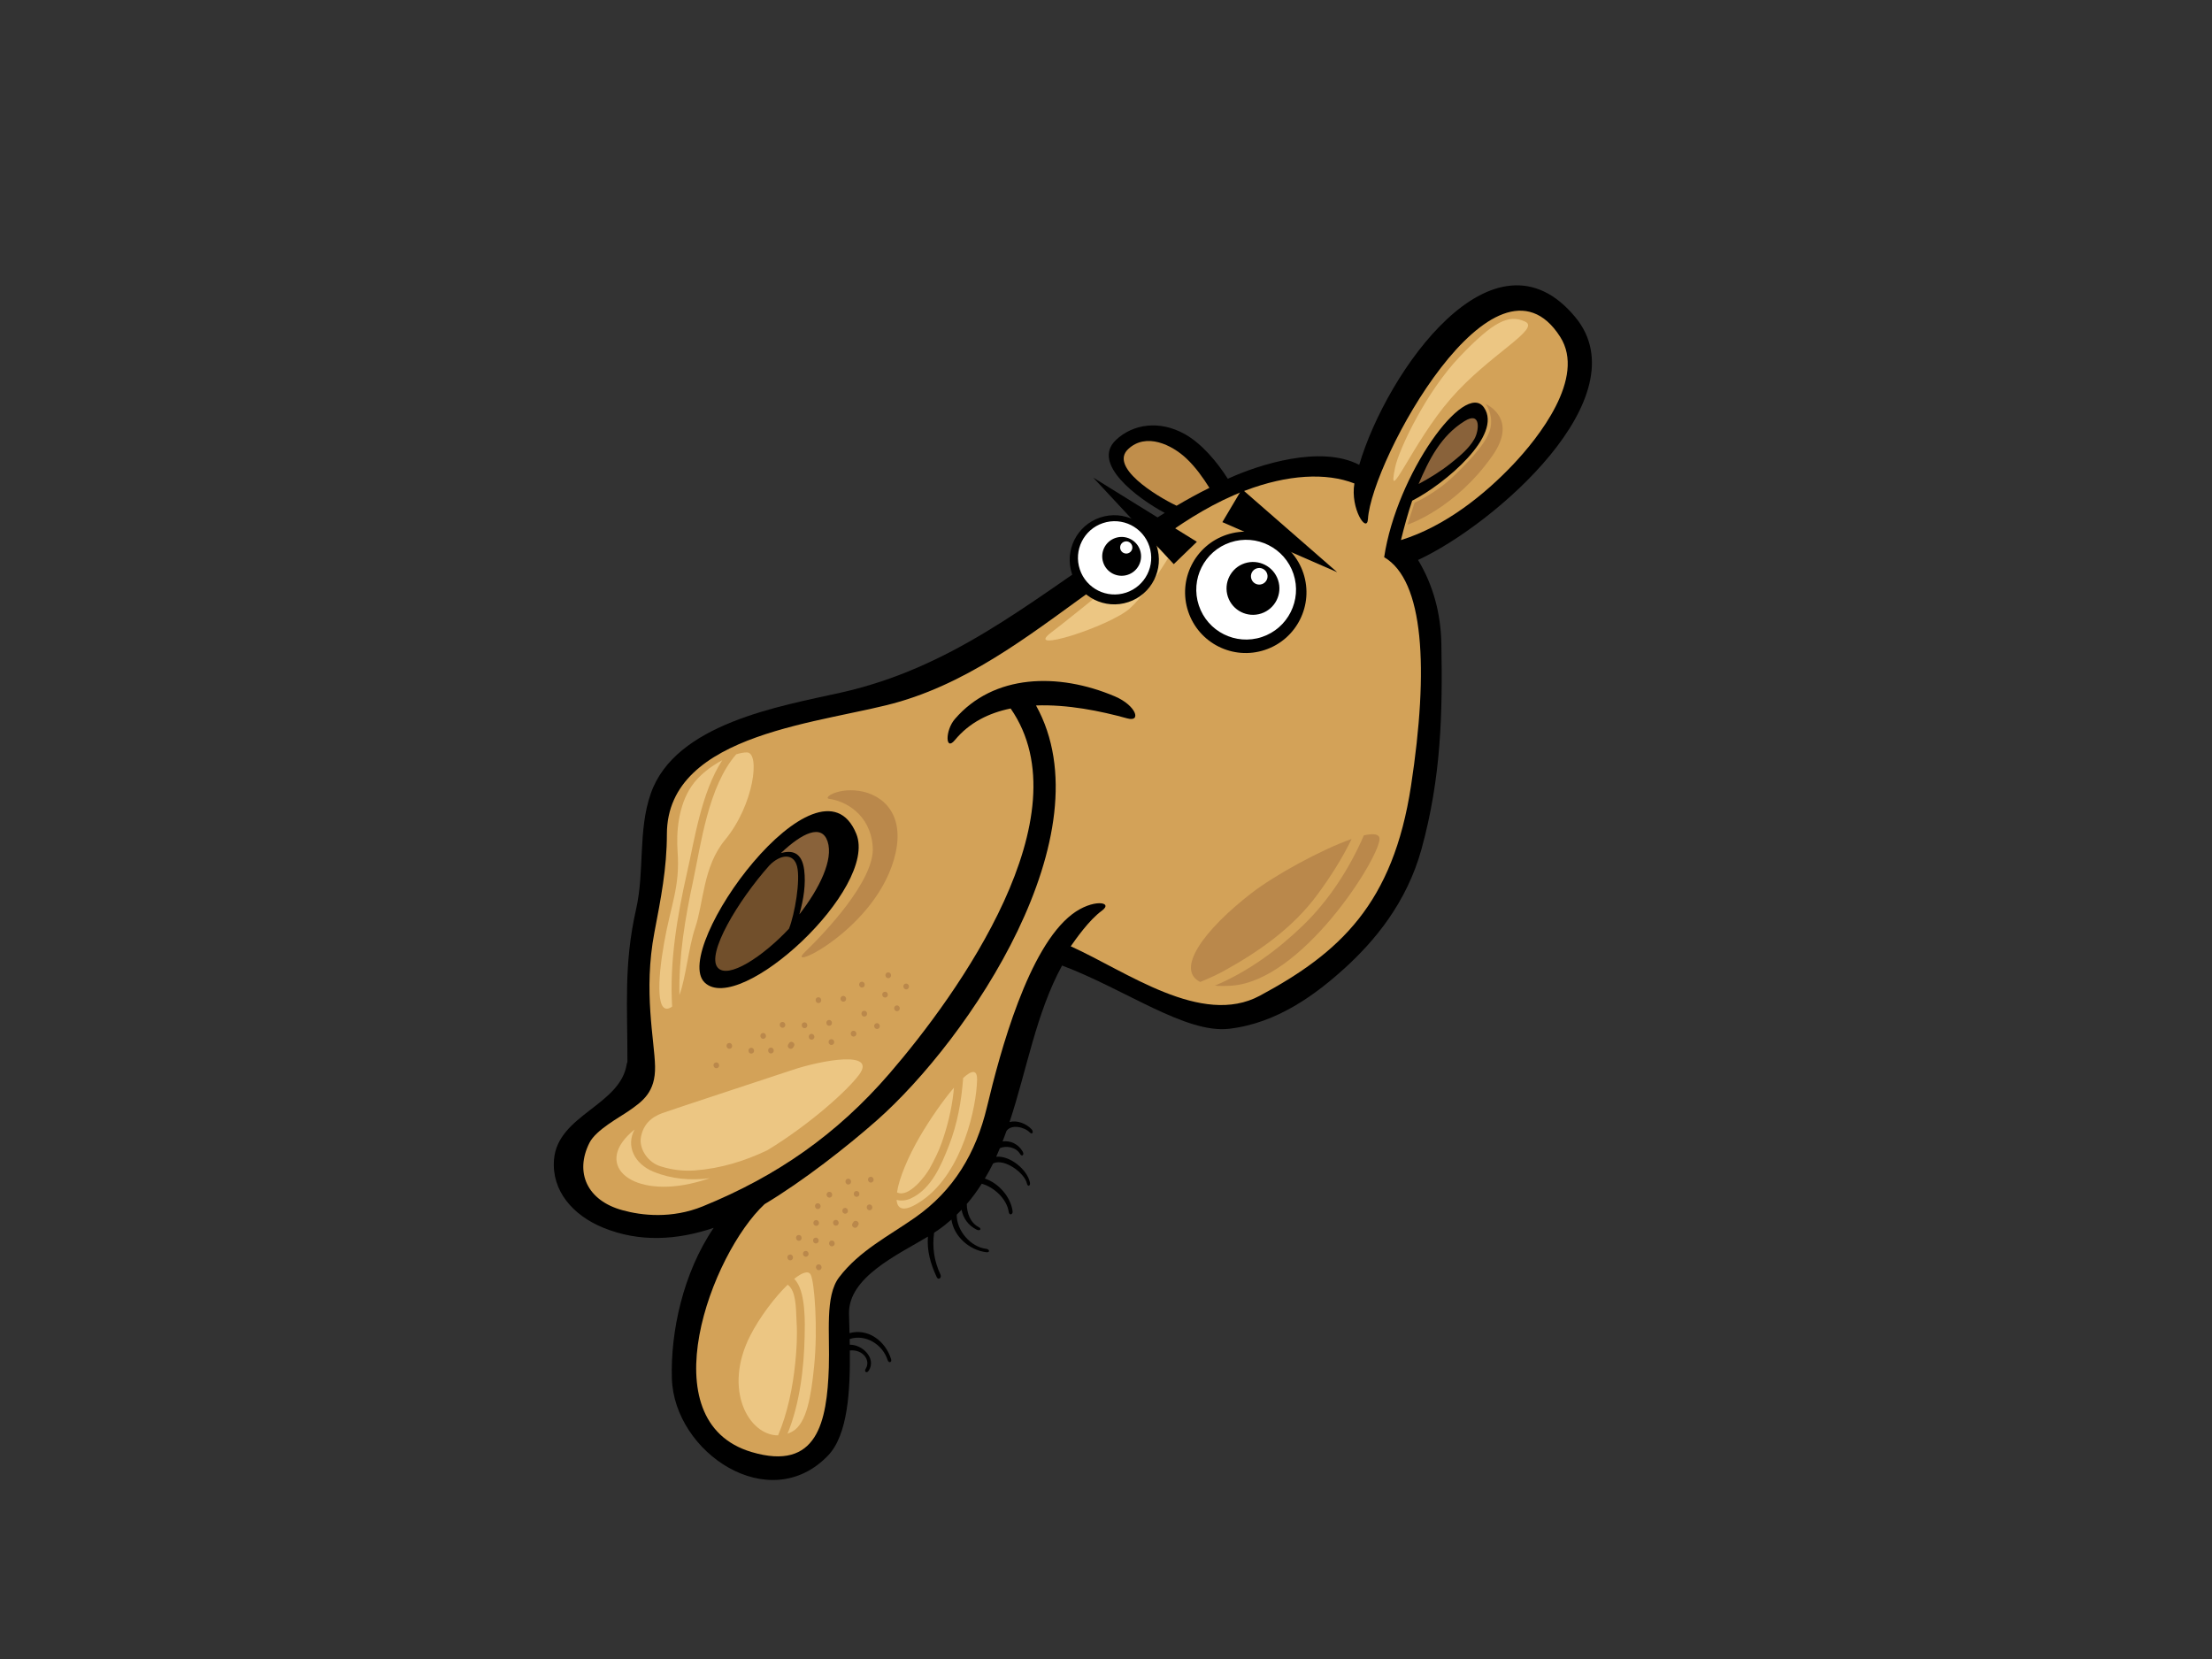 <?xml version="1.0" encoding="utf-8"?>
<!-- Generator: Adobe Illustrator 17.0.0, SVG Export Plug-In . SVG Version: 6.00 Build 0)  -->
<!DOCTYPE svg PUBLIC "-//W3C//DTD SVG 1.1//EN" "http://www.w3.org/Graphics/SVG/1.1/DTD/svg11.dtd">
<svg version="1.1" id="Layer_1" xmlns="http://www.w3.org/2000/svg" xmlns:xlink="http://www.w3.org/1999/xlink" x="0px" y="0px"
	 width="800px" height="600px" viewBox="0 0 800 600" enable-background="new 0 0 800 600" xml:space="preserve">
<rect x="0" y="0" width="800" height="600" fill="#333333" stroke="none"/>
<g>
	<path d="M569.775,114.759c-29.458-35.721-68.265,19.638-78.194,53.363c-13.868-7.228-35.992-0.235-47.536,5.03
		c-3.764-5.946-9.4-12.747-15.616-16.195c-9.075-5.03-18.673-3.662-24.834,2.168c-8.996,8.491,7.529,20.941,17.649,26.374
		c-6.055,3.738-11.918,7.678-17.55,11.439c-32.601,21.836-60.079,44.697-99.485,53.532c-21.995,4.928-60.003,11.168-68.847,36.527
		c-4.68,13.408-2.171,28.02-5.324,41.901c-4.511,19.877-3.064,35.232-3.123,55.184c-0.066,0.228-0.192,0.41-0.231,0.661
		c-2.191,15.044-25.032,18.432-26.321,34.673c-0.899,11.32,6.875,20.088,17.655,24.54c13.247,5.466,26.887,4.561,40.097,0.116
		c-11.125,16.337-15.636,37.73-15.124,54.477c0.826,26.834,35.271,49.999,56.49,27.855c7.172-7.493,8.038-23.449,7.872-37.985
		c4.792-0.499,7.628,3.645,5.761,6.567c-0.724,1.14,0.367,1.844,1.094,0.707c2.813-4.416-2.287-9.452-6.881-9.36
		c-0.013-0.684-0.026-1.372-0.04-2.049c5.704-1.914,11.918,1.924,13.716,7.559c0.41,1.273,1.673,0.935,1.259-0.354
		c-2.125-6.653-8.375-11.154-15.025-9.347c-0.063-2.429-0.129-4.776-0.182-6.97c-0.291-13.227,17.487-21.298,28.542-27.94
		c-0.41,5.043,0.919,9.816,3.18,14.661c0.575,1.226,1.917,0.274,1.348-0.945c-2.314-4.954-3.008-9.885-2.294-15.107
		c0.489-0.317,0.968-0.635,1.415-0.945c1.725-1.203,3.331-2.489,4.851-3.824c0.892,6.088,6.442,11.082,12.652,11.816
		c1.342,0.162,1.21-1.084-0.119-1.24c-5.563-0.664-10.731-6.593-10.609-12.347c0.601-0.582,1.177-1.177,1.745-1.775
		c0.582,3.06,2.423,5.678,5.434,7.192c1.196,0.608,1.996-0.304,0.79-0.912c-3.097-1.56-4.316-5.123-4.339-8.368
		c2.003-2.31,3.787-4.766,5.41-7.327c4.564,1.253,9.118,5.625,9.76,10.216c0.189,1.339,1.576,0.998,1.395-0.327
		c-0.714-5.109-4.997-10.1-10.034-11.759c1.058-1.778,2.062-3.586,2.981-5.457c3.999-2.036,11.446,3.457,12.235,7.245
		c0.268,1.322,1.348,0.926,1.077-0.393c-0.958-4.62-7.172-9.773-12.189-9.284c0.469-1.015,0.902-2.062,1.335-3.103
		c2.31-1.015,5.863-0.38,7.304,2.085c0.678,1.163,1.619,0.301,0.935-0.863c-1.616-2.776-4.478-4.052-7.261-3.662
		c0.489-1.236,0.949-2.489,1.398-3.748c1.679-2.558,6.495-1.517,8.438,0.502c0.932,0.968,1.53-0.238,0.595-1.21
		c-2.056-2.128-5.321-3.279-7.919-2.548c6.22-18.72,9.591-39.399,19.004-56.612c22.924,8.636,44.677,24.712,60.442,22.871
		c17.335-2.016,31.365-12.437,41.888-22.021c10.523-9.588,22.279-23.433,27.663-42.962c7.149-25.967,7.635-49.218,7.182-74.201
		c-0.202-11.055-2.945-21.218-8.431-30.363C540.594,189.684,593.528,143.565,569.775,114.759z"/>
	<path fill="#C08E4B" d="M408.01,162.43c6.481-6.124,15.884-1.547,21.126,3.437c3.246,3.084,5.873,6.762,8.269,10.573
		c-4.042,1.996-8.002,4.174-11.878,6.464C417.71,179.167,401.211,168.852,408.01,162.43z"/>
	<path fill="#D3A258" d="M398.525,329.351c-4.746,3.47-9.479,10.355-11.277,12.893c20.134,9.056,47.272,29.223,68.398,17.867
		c29.028-15.593,48.171-33.354,54.668-75.89c6.504-42.535,4.673-74.29-9.71-82.702c4.534-30.142,29.19-64.075,36.097-54.133
		c6.914,9.951-14.139,27.627-25.855,33.645c-0.037,0.02-0.063,0.01-0.096,0.026c-1.606,4.693-2.898,9.518-4.078,14.271
		c16.244-5.034,30.472-16.7,40.506-27.273c9.109-9.598,26.546-31.427,17.087-46.231c-23.608-36.95-68.229,44.753-69.524,65.862
		c-0.337,5.473-6.458-3.738-4.908-12.837c-10.15-3.979-24.13-3.272-39.541,2.591c-21.751,8.286-38.903,24.265-51.813,33.434
		c-23.102,16.413-45.15,34.557-72.823,42.803c-26.248,7.833-84.427,10.731-84.47,48.015c-0.006,12.43-2.214,23.433-4.528,35.605
		c-4.026,21.219,0.053,38.887,0.251,48.343c0.205,9.452-4.653,12.751-9.505,16.139c-3.18,2.234-11.839,6.825-14.205,11.505
		c-5.437,10.751-0.846,20.934,11.915,24.404c6.904,1.927,17.811,3.176,29.028-1.388c26.823-10.923,48.531-26.024,67.561-48.065
		c24.9-28.853,70.827-93.07,43.805-131.999c-7.826,1.603-14.929,5.067-20.161,11.422c-3.5,4.253-3.556-3.484-0.023-7.592
		c14.037-16.317,37.426-16.905,57.888-8.21c7.681,3.269,9.743,9.426,4.449,7.952c-9.677-2.687-21.635-5.103-32.971-4.667
		c25.799,46.508-24.265,120.739-57.752,150.214c-10.639,9.367-26.401,21.747-40.414,30.135c-19.225,17.9-42.086,78.554-4.706,89.659
		c23.826,7.073,27.28-10.966,27.941-30.585c0.416-12.381-1.494-25.799,3.731-32.637c7.36-9.621,17.758-14.793,27.428-21.555
		c14.013-9.786,22.071-23.403,26.017-39.948c4.875-20.465,14.998-57.673,30.809-69.772
		C395.14,324.985,402.947,326.119,398.525,329.351z"/>
	<path fill="#89623A" d="M513.05,175.049c3.804-8.93,8.097-17.45,16.644-22.758c5.982-3.712,5.285,3.431,3.536,6.484
		c-2,3.503-5.38,6.243-8.477,8.729C521.151,170.409,517.139,172.832,513.05,175.049z"/>
	<path d="M309.689,301.562c-13.27-32.574-67.512,41.693-54.817,53.806C267.566,367.481,317.733,321.293,309.689,301.562z"/>
	<path fill="#714F2B" d="M285.35,335.878c2.096-5.285,4.191-17.51,2.919-22.54c-1.229-4.868-6.009-4.452-10.018-0.34
		c-11.409,12.82-22.867,32.032-18.696,36.934C263.26,354.29,275.868,345.998,285.35,335.878z"/>
	<path fill="#89623A" d="M299.314,304.335c-2.142-6.471-9.221-3.08-16.889,4.201c4.088-1.16,7.634-0.288,8.428,6.164
		c0.615,5.007-0.192,10.543-1.752,15.996C296.379,321.333,301.482,310.899,299.314,304.335z"/>
	<path fill="#ECC683" d="M243.092,364.044c-1.008-16.277,1.887-33.04,5.473-48.858c2.611-11.512,5.1-28.582,12.642-40.239
		c-4.181,2.205-8.517,5.536-11.148,9.456c-4.789,7.136-5.503,16.598-4.994,23.677c0.912,12.662-2.439,19.064-4.878,32.902
		C237.748,354.813,237.219,368.208,243.092,364.044z"/>
	<path fill="#ECC683" d="M270.154,272.121c-1.061-0.016-2.403,0.235-3.883,0.684c-10.127,11.512-12.824,32.888-15.554,45.586
		c-2.902,13.491-5.294,27.617-4.991,41.485c2.34-6.246,3.302-17.292,5.685-24.302c3.113-9.162,2.829-22.167,10.794-31.798
		C272.696,291.085,275.002,272.21,270.154,272.121z"/>
	<path fill="#ECC683" d="M236.32,423.756c-6.845-2.799-10.047-9.281-6.805-15.259c-15.127,12.09-2.327,24.428,19.919,19.649
		c2.38-0.515,4.799-1.2,7.232-2.033C249.785,427.011,242.911,426.456,236.32,423.756z"/>
	<path fill="#ECC683" d="M286.22,387.08c-10.682,3.576-42.364,13.944-46.637,15.478c-4.27,1.53-6.944,4.3-7.767,8.629
		c-0.823,4.336,2.608,9.376,7.248,10.675c4.006,1.246,8.104,1.762,12.295,1.441c9.343-0.717,18.035-3.414,26.209-7.324
		c15.693-9.581,29.071-21.783,33.15-27.313C317.155,379.941,297.794,383.197,286.22,387.08z"/>
	<path fill="#ECC683" d="M281.408,519.119c3.47-8.183,5.318-17.467,6.2-26.12c0.506-4.984,0.806-10.011,0.483-15.021
		c-0.218-3.328-0.013-9.241-2.095-12.189c-0.36-0.516-0.737-0.886-1.124-1.157c-4.676,4.528-10.156,11.786-13.524,18.389
		C261.353,502.607,270.858,519.165,281.408,519.119z"/>
	<path fill="#ECC683" d="M293.233,461.073c-0.826-1.702-3.126-0.856-6.008,1.458c4.399,4.138,3.853,16.882,3.787,20.577
		c-0.208,11.356-1.725,24.523-6.194,35.404c0.595-0.215,1.19-0.466,1.778-0.797c5.209-2.932,6.769-12.962,7.84-23.528
		C295.857,480.209,294.542,463.753,293.233,461.073z"/>
	<path fill="#ECC683" d="M348.341,389.863c-0.612,8.385-2.099,16.644-5.126,24.394c-2.806,7.175-6.313,15.596-13.646,19.1
		c-1.851,0.886-3.675,1.028-5.298,0.595c0.275,3.715,3.004,4.574,9.39,0.099c14.542-10.189,19.539-33.867,19.715-43.563
		C353.444,386.634,351.349,387.113,348.341,389.863z"/>
	<path fill="#ECC683" d="M336.251,422.549c1.599-2.961,3.16-5.946,4.283-9.125c2.089-5.893,3.576-11.958,4.296-18.174
		c0.073-0.628,0.119-1.259,0.185-1.89c-4.092,4.776-8.861,11.739-12.268,17.576c-4.319,7.403-7.582,15.177-8.338,20.306
		C328.656,433.41,334.886,425.078,336.251,422.549z"/>
	<path fill="#ECC683" d="M380.377,228.594c7.479-5.559,36.577-29.759,43.6-34.19c7.023-4.439-8.048,19.149-15.398,25.677
		C401.238,226.598,369.394,236.761,380.377,228.594z"/>
	<path fill="#ECC683" d="M504.586,168.961c1.352-6.339,11.049-27.078,23.357-39.974c12.308-12.899,17.775-15.365,23.618-12.688
		c5.85,2.67-12.956,11.835-26.936,27.931C510.638,160.332,501.304,184.382,504.586,168.961z"/>
	<path fill="#BA884B" d="M434.07,355.137c3.599-1.444,6.696-2.961,8.365-3.877c12.81-7.05,25.029-15.593,33.85-27.491
		c4.733-6.375,9.066-13.171,12.559-20.346c-10.9,3.804-27.828,13.091-36.108,19.49C435.184,336.477,425.084,350.652,434.07,355.137z
		"/>
	<path fill="#BA884B" d="M498.911,303.721c0.231-2.092-2.01-2.416-5.652-1.596c-5.235,12.09-12.695,23.542-21.965,32.525
		c-9.234,8.947-19.989,16.786-31.907,21.82c1.732,0.159,3.751,0.165,6.075,0.006C470.713,354.704,498.026,311.626,498.911,303.721z"
		/>
	<path fill="#BA884B" d="M511.616,181.798c0,0,7.628-3.295,14.344-9.81c6.716-6.514,12.453-12.81,13.194-17.771
		c0.74-4.961-1.874-8.127-1.874-8.127s12.077,5.106,2.449,18.779c-13.669,19.417-30.723,24.897-30.723,24.897L511.616,181.798z"/>
	<path fill="#BA884B" d="M291.104,344.32c6.914-6.67,25.356-25.932,24.537-37.978c-0.823-12.057-10.229-16.74-15.771-17.421
		c-2.125-0.261,2.122-3.493,9.082-3.074c8.864,0.529,18.31,7.192,14.985,22.494C317.997,335.663,283.093,352.043,291.104,344.32z"/>
	<path fill="#BA884B" d="M285.367,377.271l-0.291,0.466c-0.714,1.144,1.058,2.254,1.771,1.11l0.291-0.463
		C287.856,377.241,286.081,376.127,285.367,377.271z"/>
	<path fill="#BA884B" d="M290.731,369.781c-1.312,0.301-0.843,2.337,0.469,2.036C292.513,371.513,292.043,369.477,290.731,369.781z"
		/>
	<path fill="#BA884B" d="M293.279,373.946c-1.315,0.304-0.846,2.34,0.469,2.036C295.064,375.681,294.591,373.645,293.279,373.946z"
		/>
	<path fill="#BA884B" d="M299.641,368.915c-1.312,0.301-0.843,2.343,0.469,2.036C301.426,370.65,300.957,368.611,299.641,368.915z"
		/>
	<path fill="#BA884B" d="M304.761,360.21c-1.312,0.304-0.843,2.34,0.469,2.032C306.546,361.945,306.076,359.909,304.761,360.21z"/>
	<path fill="#BA884B" d="M295.765,360.699c-1.315,0.304-0.843,2.34,0.469,2.042C297.549,362.434,297.08,360.395,295.765,360.699z"/>
	<path fill="#BA884B" d="M308.462,372.822c-1.315,0.301-0.846,2.34,0.469,2.036C310.247,374.554,309.778,372.518,308.462,372.822z"
		/>
	<path fill="#BA884B" d="M312.336,365.587c-1.316,0.304-0.843,2.343,0.472,2.039C314.121,367.322,313.652,365.283,312.336,365.587z"
		/>
	<path fill="#BA884B" d="M311.5,355.087c-1.316,0.304-0.843,2.343,0.469,2.042C313.281,356.822,312.812,354.783,311.5,355.087z"/>
	<path fill="#BA884B" d="M319.858,358.706c-1.315,0.301-0.846,2.337,0.469,2.036C321.643,360.438,321.174,358.399,319.858,358.706z"
		/>
	<path fill="#BA884B" d="M316.937,370.075c-1.316,0.301-0.843,2.337,0.469,2.036C318.721,371.807,318.252,369.772,316.937,370.075z"
		/>
	<path fill="#BA884B" d="M324.168,363.651c-1.315,0.304-0.846,2.343,0.469,2.039C325.953,365.386,325.483,363.346,324.168,363.651z"
		/>
	<path fill="#BA884B" d="M327.493,355.758c-1.315,0.304-0.846,2.34,0.469,2.036C329.277,357.49,328.808,355.457,327.493,355.758z"/>
	<path fill="#BA884B" d="M321.015,351.709c-1.315,0.301-0.846,2.34,0.469,2.036C322.8,353.441,322.33,351.405,321.015,351.709z"/>
	<path fill="#BA884B" d="M282.779,369.636c-1.312,0.304-0.843,2.34,0.469,2.036C284.56,371.368,284.091,369.335,282.779,369.636z"/>
	<path fill="#BA884B" d="M278.585,378.923c-1.315,0.304-0.846,2.337,0.469,2.036C280.37,380.658,279.901,378.619,278.585,378.923z"
		/>
	<path fill="#BA884B" d="M275.779,373.625c-1.312,0.304-0.843,2.343,0.473,2.043C277.567,375.36,277.091,373.324,275.779,373.625z"
		/>
	<path fill="#BA884B" d="M271.473,378.979c-1.315,0.301-0.846,2.34,0.469,2.032C273.257,380.711,272.785,378.672,271.473,378.979z"
		/>
	<path fill="#BA884B" d="M288.678,446.686c-1.315,0.301-0.846,2.34,0.469,2.036C290.457,448.421,289.988,446.382,288.678,446.686z"
		/>
	<path fill="#BA884B" d="M291.19,452.44c-1.315,0.304-0.843,2.343,0.469,2.042C292.975,454.175,292.506,452.139,291.19,452.44z"/>
	<path fill="#BA884B" d="M295.877,457.302c-1.315,0.304-0.846,2.34,0.469,2.039C297.662,459.037,297.193,457.001,295.877,457.302z"
		/>
	<path fill="#BA884B" d="M300.62,448.682c-1.312,0.304-0.843,2.34,0.469,2.039C302.408,450.414,301.935,448.378,300.62,448.682z"/>
	<path fill="#BA884B" d="M294.952,441.279c-1.315,0.304-0.846,2.337,0.469,2.039C296.736,443.011,296.267,440.975,294.952,441.279z"
		/>
	<path fill="#BA884B" d="M294.836,447.641c-1.315,0.301-0.843,2.337,0.469,2.036C296.617,449.373,296.148,447.334,294.836,447.641z"
		/>
	<path fill="#BA884B" d="M302.067,441.22c-1.312,0.304-0.843,2.343,0.473,2.036C303.849,442.955,303.379,440.919,302.067,441.22z"/>
	<path fill="#BA884B" d="M305.422,436.883c-1.315,0.304-0.846,2.343,0.469,2.039C307.207,438.618,306.734,436.579,305.422,436.883z"
		/>
	<path fill="#BA884B" d="M308.618,442.003l-0.291,0.466c-0.717,1.144,1.061,2.251,1.775,1.104l0.288-0.463
		C311.107,441.966,309.335,440.859,308.618,442.003z"/>
	<path fill="#BA884B" d="M314.246,435.637c-1.315,0.304-0.846,2.346,0.469,2.039C316.031,437.372,315.562,435.337,314.246,435.637z"
		/>
	<path fill="#BA884B" d="M300.451,375.856c-1.315,0.301-0.846,2.34,0.469,2.033C302.236,377.591,301.766,375.552,300.451,375.856z"
		/>
	<path fill="#BA884B" d="M258.831,384.27c-1.312,0.304-0.843,2.343,0.473,2.036C260.612,386.006,260.143,383.97,258.831,384.27z"/>
	<path fill="#BA884B" d="M263.544,377.244c-1.312,0.297-0.843,2.34,0.472,2.036C265.332,378.979,264.856,376.937,263.544,377.244z"
		/>
	<path fill="#BA884B" d="M299.724,431.07c-1.316,0.301-0.846,2.34,0.469,2.032C301.509,432.805,301.039,430.769,299.724,431.07z"/>
	<path fill="#BA884B" d="M306.552,426.327c-1.315,0.304-0.846,2.337,0.469,2.039C308.337,428.059,307.868,426.023,306.552,426.327z"
		/>
	<path fill="#BA884B" d="M314.706,425.63c-1.312,0.308-0.843,2.34,0.469,2.039C316.49,427.365,316.018,425.329,314.706,425.63z"/>
	<path fill="#BA884B" d="M309.56,430.775c-1.316,0.308-0.846,2.347,0.469,2.043C311.344,432.514,310.872,430.475,309.56,430.775z"/>
	<path fill="#BA884B" d="M295.533,435.208c-1.315,0.297-0.846,2.337,0.469,2.036C297.315,436.939,296.845,434.9,295.533,435.208z"/>
	<path fill="#BA884B" d="M285.552,453.742c-1.315,0.304-0.846,2.343,0.469,2.039C287.337,455.477,286.868,453.441,285.552,453.742z"
		/>
	<g>
		<path d="M471.377,207.293c3.824,11.505-2.396,23.935-13.904,27.759c-11.501,3.827-23.922-2.396-27.749-13.904
			c-3.821-11.485,2.4-23.915,13.901-27.749C455.12,189.578,467.54,195.798,471.377,207.293z"/>
		<path fill="#FFFFFF" d="M467.808,207.571c3.133,9.452-1.98,19.665-11.426,22.811c-9.456,3.14-19.672-1.976-22.805-11.425
			c-3.146-9.449,1.97-19.662,11.415-22.805C454.439,193.012,464.658,198.121,467.808,207.571z"/>
	</g>
	<g>
		<path d="M462.225,209.785c1.666,5.007-1.041,10.421-6.061,12.087c-5,1.662-10.414-1.044-12.083-6.052
			c-1.662-5.011,1.048-10.421,6.048-12.087C455.146,202.071,460.56,204.771,462.225,209.785z"/>
		<path fill="#FFFFFF" d="M458.273,207.475c0.525,1.57-0.324,3.272-1.897,3.798c-1.586,0.529-3.282-0.327-3.801-1.904
			c-0.529-1.577,0.324-3.275,1.904-3.798C456.045,205.049,457.757,205.898,458.273,207.475z"/>
	</g>
	<g>
		<path d="M418.302,197.368c2.809,8.457-1.765,17.579-10.213,20.382c-8.451,2.816-17.576-1.755-20.392-10.199
			c-2.803-8.454,1.758-17.586,10.212-20.392C406.357,184.35,415.479,188.917,418.302,197.368z"/>
		<path fill="#FFFFFF" d="M415.671,197.563c2.314,6.947-1.441,14.449-8.388,16.763c-6.947,2.307-14.443-1.451-16.75-8.391
			c-2.313-6.944,1.441-14.449,8.385-16.757C405.862,186.868,413.364,190.626,415.671,197.563z"/>
	</g>
	<g>
		<path d="M412.326,198.991c1.22,3.682-0.767,7.668-4.455,8.887c-3.682,1.226-7.665-0.764-8.877-4.452
			c-1.233-3.672,0.76-7.651,4.442-8.877C407.117,193.329,411.097,195.315,412.326,198.991z"/>
		<path fill="#FFFFFF" d="M409.418,197.295c0.387,1.157-0.241,2.409-1.395,2.799c-1.157,0.38-2.413-0.244-2.796-1.404
			c-0.387-1.153,0.245-2.409,1.398-2.789C407.785,195.514,409.034,196.142,409.418,197.295z"/>
	</g>
	<polygon points="395.378,172.729 424.509,204.027 432.864,195.947 	"/>
	<polygon points="442.085,188.838 449.164,176.903 483.606,206.943 	"/>
</g>
</svg>
